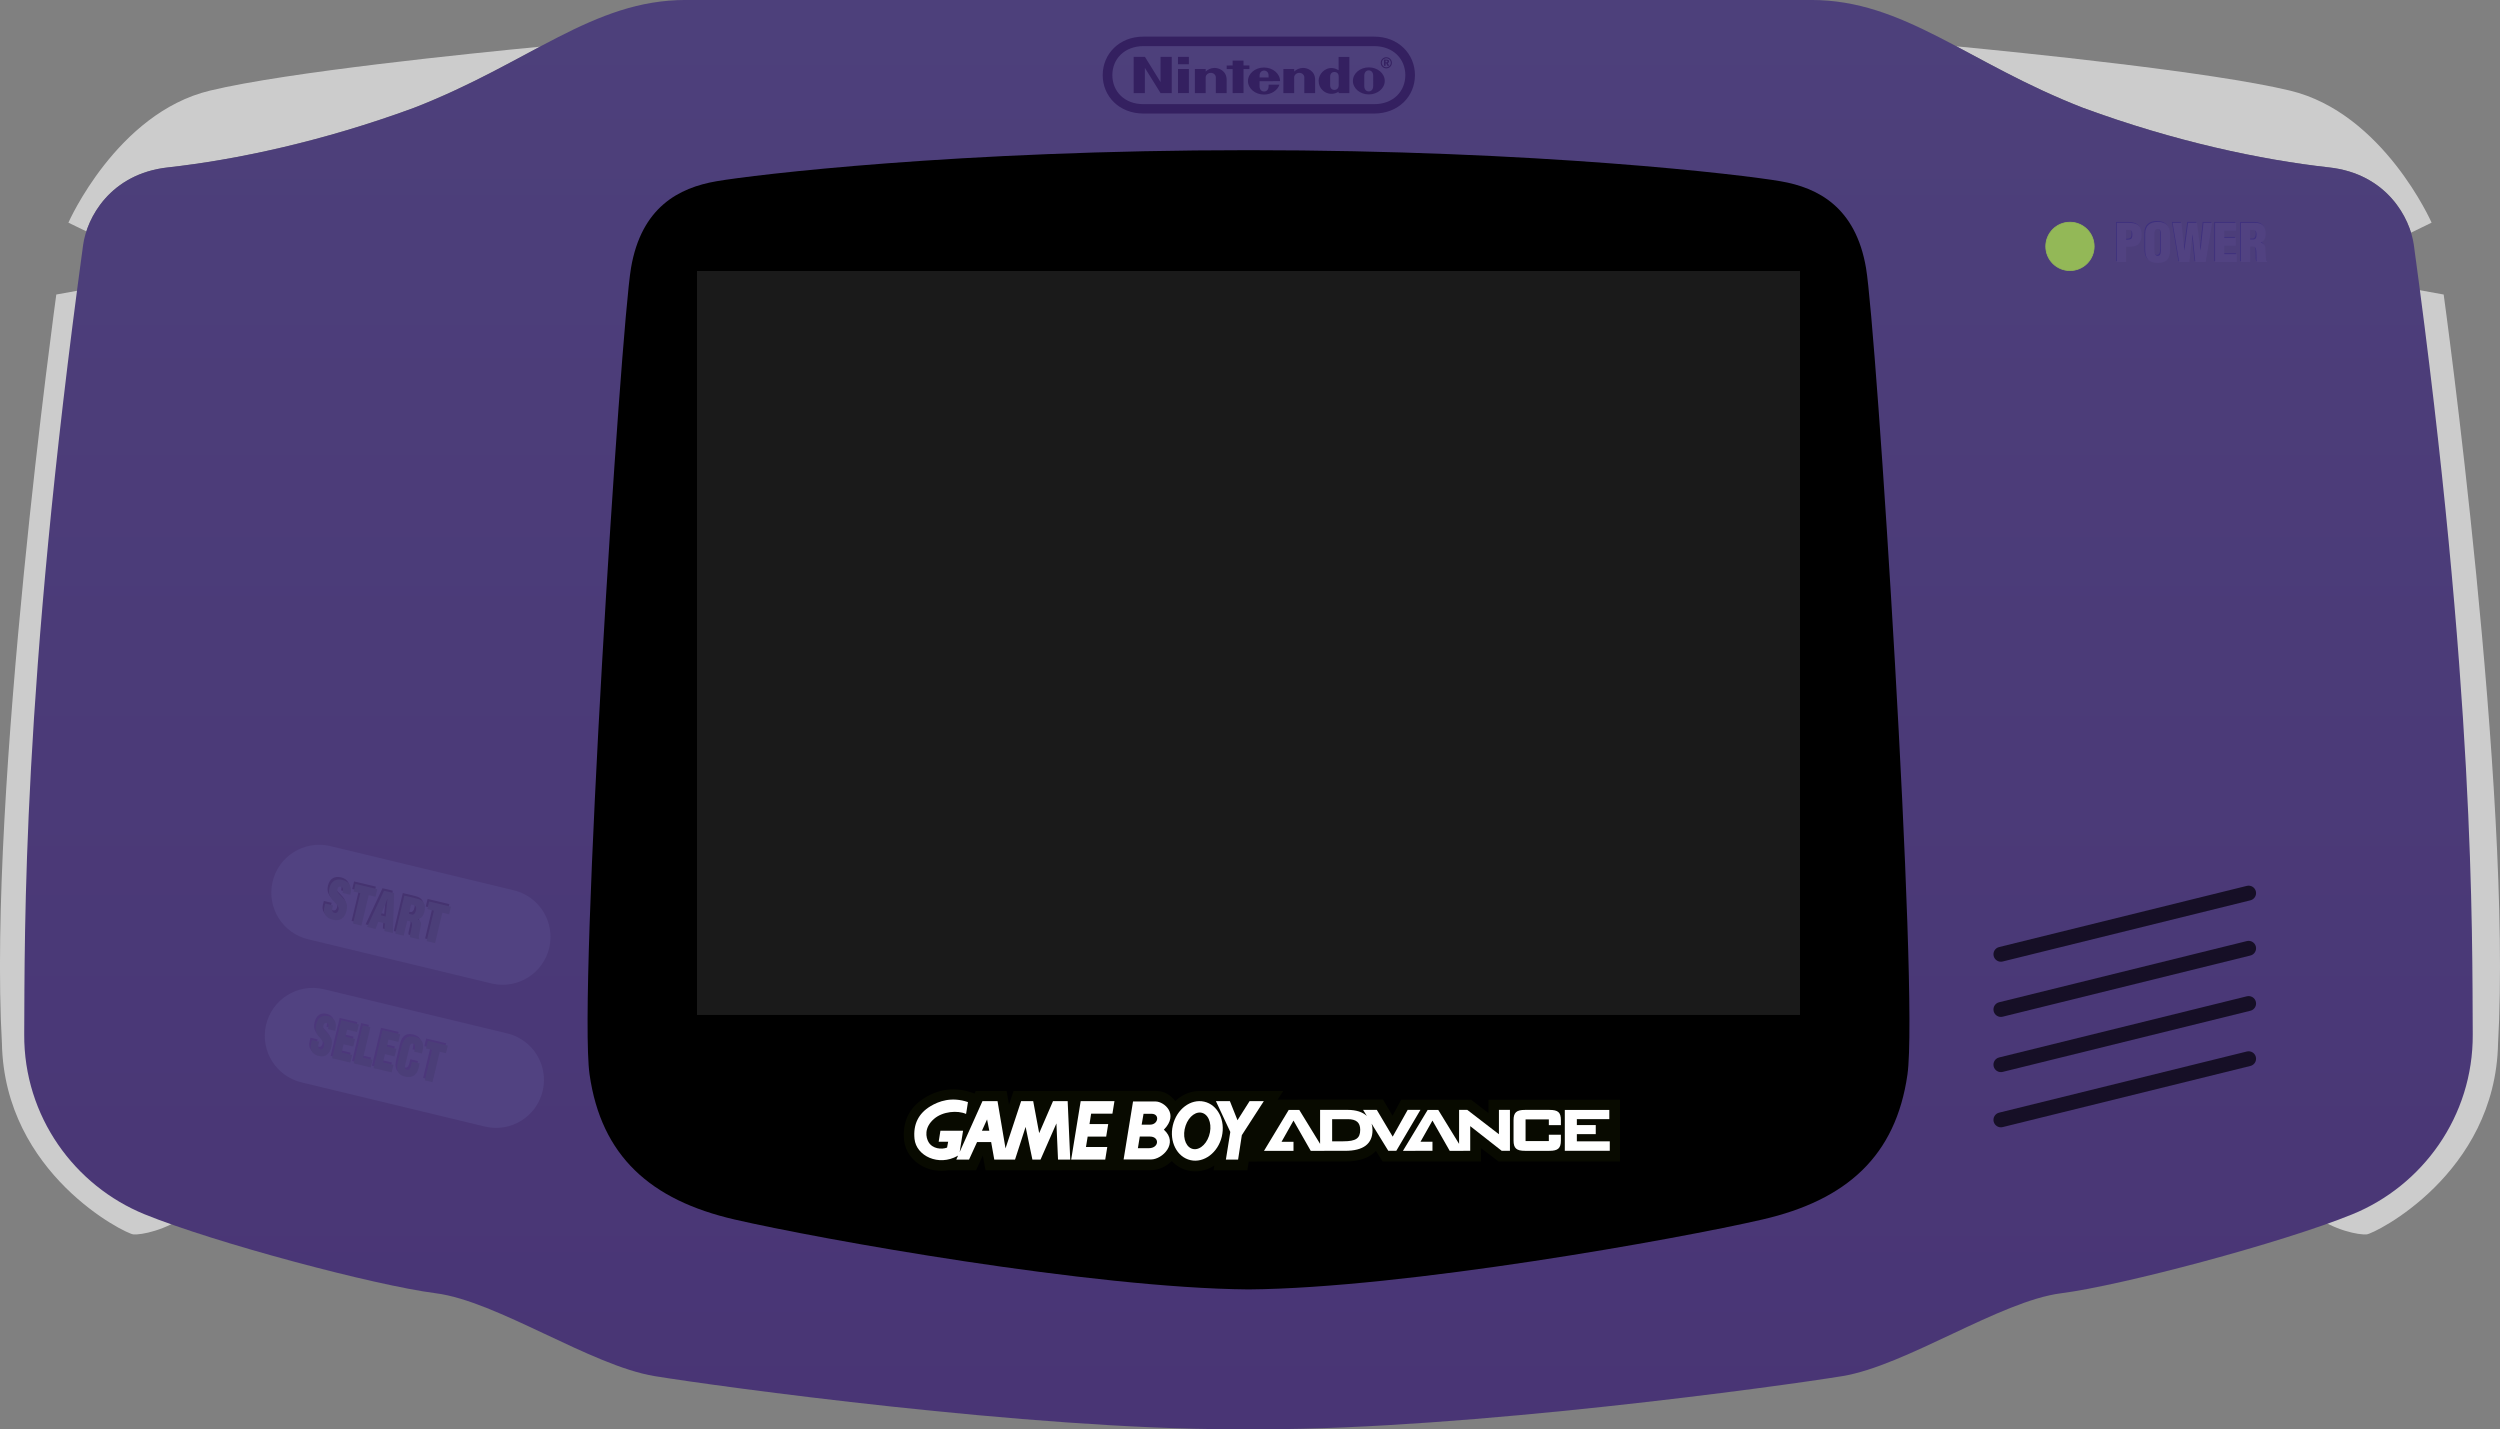 <?xml version="1.0" encoding="UTF-8" standalone="no"?>
<svg enable-background="new 0 0 570.791 192.118" viewBox="0 0 100 57.169" version="1.1" id="svg179" sodipodi:docname="base.svg" width="100" height="57.169" inkscape:version="1.1.2 (b8e25be833, 2022-02-05)" xmlns:inkscape="http://www.inkscape.org/namespaces/inkscape" xmlns:sodipodi="http://sodipodi.sourceforge.net/DTD/sodipodi-0.dtd" xmlns="http://www.w3.org/2000/svg" xmlns:svg="http://www.w3.org/2000/svg" xmlns:rdf="http://www.w3.org/1999/02/22-rdf-syntax-ns#" xmlns:cc="http://creativecommons.org/ns#" xmlns:dc="http://purl.org/dc/elements/1.1/">
  <rect x="0" y="0" width="100" height="57.169" fill="#808080" stroke="none"/>
  <defs id="defs183" />
  <sodipodi:namedview pagecolor="#ffffff" bordercolor="#666666" borderopacity="1" objecttolerance="10" gridtolerance="10" guidetolerance="10" inkscape:pageopacity="0" inkscape:pageshadow="2" inkscape:window-width="1654" inkscape:window-height="1001" id="namedview181" showgrid="false" fit-margin-top="0" fit-margin-left="0" fit-margin-right="0" fit-margin-bottom="0" inkscape:zoom="9.0089622" inkscape:cx="45.343736" inkscape:cy="27.750144" inkscape:window-x="2075" inkscape:window-y="11" inkscape:window-maximized="0" inkscape:current-layer="svg179" inkscape:pagecheckerboard="0" />
  <linearGradient id="a" gradientUnits="userSpaceOnUse" x1="167.823" x2="167.823" y1="192.118" y2="0" gradientTransform="matrix(0.298,0,0,0.298,1.2821567e-4,0)">
    <stop offset="0" stop-color="#493575" id="stop2" />
    <stop offset="1" stop-color="#4d407b" id="stop4" />
  </linearGradient>
  <path d="m 3.832,11.496 -1.58,0.285 c 0,0 -2.745,19.859 -2.175,29.957 0.104,5.23 4.945,7.612 5.256,7.638 0.31,0.026 1.294,-0.155 2.175,-0.803 -0.388,-0.363 -3.677,-37.077 -3.677,-37.077 z" id="path9" inkscape:connector-curvature="0" style="fill:#cccccc;stroke-width:0.298" />
  <path id="path7" style="fill:#cccccc;fill-opacity:1;stroke-width:0.298" d="M 21.604 1.867 C 18.901 2.131 11.52 2.873 8.396 3.625 C 4.667 4.522 2.736 8.906 2.736 8.906 L 3.455 9.256 C 3.797 8.208 4.761 6.915 6.717 6.697 C 9.435 6.396 12.897 5.661 16.557 4.314 C 18.542 3.544 20.132 2.648 21.604 1.867 z " />
  <path id="path11" style="fill:#cccccc;fill-opacity:1;stroke-width:0.298" d="M 78.248 1.852 C 79.728 2.636 81.325 3.539 83.324 4.314 C 86.983 5.661 90.445 6.395 93.164 6.697 C 95.151 6.918 96.115 8.251 96.441 9.307 L 97.264 8.906 C 97.264 8.906 95.333 4.522 91.604 3.625 C 88.435 2.863 80.817 2.101 78.248 1.852 z " />
  <path d="m 96.168,11.496 1.579,0.285 c 0,0 2.745,19.859 2.175,29.957 -0.104,5.23 -4.945,7.612 -5.256,7.638 -0.311,0.026 -1.295,-0.155 -2.175,-0.803 0.388,-0.363 3.677,-37.077 3.677,-37.077 z" id="path13" inkscape:connector-curvature="0" style="fill:#cccccc;stroke-width:0.298" />
  <path d="m 50.545,57.169 c 8.13,0 20.61,-1.709 23.147,-2.124 2.537,-0.414 6.318,-3.004 8.751,-3.314 2.434,-0.311 8.855,-2.02 11.651,-3.159 2.796,-1.139 4.835,-3.91 4.816,-7.198 -0.024,-4.143 0.084,-13.735 -2.356,-31.575 -0.148,-1.08 -1.078,-2.845 -3.391,-3.103 -2.719,-0.302 -6.179,-1.035 -9.839,-2.382 -4.626,-1.795 -7.147,-4.315 -10.875,-4.315 h -45.019 c -3.728,0 -6.248,2.52 -10.874,4.315 -3.659,1.347 -7.12,2.08 -9.839,2.382 -2.314,0.257 -3.244,2.023 -3.392,3.103 -2.44,17.839 -2.332,27.432 -2.356,31.575 -0.019,3.288 2.02,6.059 4.816,7.198 2.796,1.139 9.217,2.848 11.651,3.159 2.434,0.31 6.214,2.9 8.751,3.314 2.537,0.415 15.017,2.124 23.147,2.124 h 1.21 z" id="path15" inkscape:connector-curvature="0" style="fill:url(#a);stroke-width:0.298" />
  <path d="m 49.94,6.007 c 11.635,0 19.782,0.984 21.283,1.243 1.502,0.259 3.003,1.036 3.418,3.47 0.414,2.434 2.123,28.998 1.657,32.261 -0.466,3.262 -2.434,5.023 -5.799,5.799 -3.366,0.777 -14.292,2.745 -20.558,2.797 -6.266,-0.052 -17.192,-2.02 -20.558,-2.797 -3.366,-0.776 -5.333,-2.537 -5.8,-5.799 -0.466,-3.262 1.243,-29.827 1.657,-32.261 0.414,-2.434 1.916,-3.211 3.418,-3.47 1.502,-0.259 9.648,-1.243 21.283,-1.243 z" id="path17" inkscape:connector-curvature="0" style="fill:#000000;stroke-width:0.298" />
  <path d="m 21.32,35.994 c 0.541,0.445 0.816,1.171 0.653,1.901 -0.232,1.033 -1.258,1.681 -2.29,1.449 l -7.333,-1.767 c -1.033,-0.232 -1.682,-1.258 -1.451,-2.29 0.232,-1.033 1.258,-1.682 2.29,-1.449 l 7.333,1.767 c 0.303,0.068 0.573,0.204 0.797,0.389 z" id="path21" inkscape:connector-curvature="0" style="fill:#514281;stroke-width:0.298" />
  <path d="m 21.059,41.718 c 0.54,0.445 0.816,1.172 0.652,1.901 -0.232,1.033 -1.258,1.682 -2.29,1.45 l -7.333,-1.767 c -1.033,-0.233 -1.682,-1.258 -1.45,-2.29 0.232,-1.032 1.258,-1.682 2.29,-1.449 l 7.333,1.767 c 0.302,0.068 0.573,0.205 0.797,0.39 z" id="path23" inkscape:connector-curvature="0" style="fill:#514281;stroke-width:0.298" />
  <path d="m 83.766,9.856 c 0,0.534 -0.433,0.967 -0.968,0.967 -0.534,0 -0.967,-0.433 -0.967,-0.967 0,-0.534 0.433,-0.967 0.967,-0.967 0.534,0 0.968,0.433 0.968,0.967 z" stroke-miterlimit="10" id="path33" inkscape:connector-curvature="0" style="fill:#93b857;stroke:#93b857;stroke-width:0.031;stroke-miterlimit:10" />
  <path d="m 79.747,38.242 c -0.039,-0.16 0.058,-0.321 0.218,-0.36 l 9.909,-2.447 c 0.16,-0.039 0.321,0.058 0.36,0.218 0.039,0.16 -0.058,0.321 -0.218,0.36 l -9.909,2.447 c -0.159,0.04 -0.32,-0.058 -0.36,-0.218 z" id="path35" inkscape:connector-curvature="0" style="fill:#160f26;stroke-width:0.298" />
  <path d="m 79.747,40.45 c -0.039,-0.16 0.058,-0.321 0.218,-0.36 l 9.909,-2.447 c 0.16,-0.039 0.321,0.058 0.36,0.218 0.039,0.16 -0.058,0.321 -0.218,0.36 l -9.909,2.447 c -0.159,0.04 -0.32,-0.058 -0.36,-0.218 z" id="path37" inkscape:connector-curvature="0" style="fill:#160f26;stroke-width:0.298" />
  <path d="m 79.747,42.658 c -0.039,-0.16 0.058,-0.321 0.218,-0.36 l 9.909,-2.446 c 0.16,-0.039 0.321,0.058 0.36,0.218 0.039,0.16 -0.058,0.321 -0.218,0.36 l -9.909,2.446 c -0.159,0.04 -0.32,-0.058 -0.36,-0.218 z" id="path39" inkscape:connector-curvature="0" style="fill:#160f26;stroke-width:0.298" />
  <path d="m 79.747,44.866 c -0.039,-0.16 0.058,-0.321 0.218,-0.36 l 9.909,-2.446 c 0.16,-0.039 0.321,0.058 0.36,0.218 0.039,0.16 -0.058,0.321 -0.218,0.36 l -9.909,2.446 c -0.159,0.04 -0.32,-0.058 -0.36,-0.218 z" id="path41" inkscape:connector-curvature="0" style="fill:#160f26;stroke-width:0.298" />
  <g id="g908" transform="matrix(0.298,0,0,0.298,-2.976,-2.976)">
    <path style="fill:#080a00" inkscape:connector-curvature="0" id="path51" d="m 165.08,156.415 c 1.211,0 1.959,0.521 2.67,1.354 0.26,-0.242 0.539,-0.459 0.838,-0.643 0.751,-0.461 1.582,-0.696 2.41,-0.699 l 11.238,-0.001 -0.748,1.155 14.133,-0.011 1.286,2.182 1.163,-2.159 9.38,0.006 2.329,1.795 v -1.795 h 17.658 v 8.296 h -16.295 l -2.369,-1.81 v 1.811 l -13.2,-10e-4 v 0.005 l -0.898,-1.432 c -0.724,0.802 -2.02,1.428 -4.145,1.428 l -12.929,0.006 -0.185,1.168 h -4.531 l 0.104,-0.643 c -0.045,0.027 -0.089,0.06 -0.135,0.086 -1.044,0.643 -2.243,0.854 -3.374,0.598 -0.867,-0.197 -1.618,-0.651 -2.204,-1.279 -0.761,0.738 -1.786,1.223 -2.763,1.223 l -22.245,0.016 -0.356,-1.996 -0.914,1.996 h -3.709 c -1.169,0.195 -2.345,0.024 -3.391,-0.502 -1.451,-0.728 -2.406,-2.051 -2.557,-3.534 -0.252,-2.47 0.71,-4.439 2.78,-5.698 1.988,-1.213 4.1,-1.449 6.278,-0.707 l 0.4,0.139 0.153,-0.341 h 4.156 l 0.314,1.854 0.614,-1.854 z" />
    <path style="fill:#ffffff" inkscape:connector-curvature="0" id="path53" d="m 200.65,158.964 h -1.714 l -0.047,0.083 -1.964,3.509 -2.083,-3.512 -0.047,-0.08 h -1.842 l 0.15,0.244 0.355,0.574 c -0.568,-0.53 -1.439,-0.818 -2.572,-0.818 h -3.706 v 4.561 l -2.746,-4.479 -0.046,-0.077 h -1.42 l -0.046,0.078 -3.125,5.176 -0.146,0.242 h 1.229 v 0.002 h 2.73 v -1.216 h -1.607 l 1.607,-2.851 2.27,3.982 0.046,0.082 h 1.83 l -0.002,-0.006 h 2.808 c 2.422,0 3.654,-0.932 3.654,-2.766 0,-0.318 -0.044,-0.613 -0.124,-0.881 l 2.197,3.57 0.048,0.076 h 1.071 l 0.048,-0.08 3.051,-5.174 z m -10.361,4.217 h -1.492 v -2.971 h 2.102 c 1.136,0 1.666,0.453 1.666,1.423 0,1.154 -0.575,1.548 -2.276,1.548 z" />
    <path style="fill:#ffffff" inkscape:connector-curvature="0" id="path55" d="m 211.349,158.964 h -0.164 v 3.269 l -4.203,-3.236 -0.044,-0.033 h -1.101 v 4.564 l -2.751,-4.484 -0.048,-0.077 h -1.417 l -0.048,0.079 -3.124,5.175 -0.145,0.243 h 1.664 l 0.004,-0.006 h 2.293 v -1.216 h -1.607 l 1.605,-2.843 2.27,3.983 0.046,0.082 h 1.83 l -0.002,-0.004 h 0.926 v -3.315 l 4.186,3.282 0.044,0.033 h 1.1 v -5.496 z" />
    <path style="fill:#ffffff" inkscape:connector-curvature="0" id="path57" d="m 217.961,158.966 h -3.275 c -1.151,0 -1.539,0.349 -1.539,1.387 v 2.724 c 0,1.032 0.387,1.384 1.539,1.384 h 3.275 c 1.152,0 1.541,-0.352 1.541,-1.384 v -0.773 h -0.164 l -1.289,-0.004 h -0.165 v 0.846 h -3.123 v -2.901 h 3.123 v 0.763 h 0.165 l 1.289,0.008 h 0.165 v -0.662 c -0.001,-1.052 -0.375,-1.388 -1.542,-1.388" />
    <path style="fill:#ffffff" inkscape:connector-curvature="0" id="path59" d="m 225.898,163.181 h -4.254 v -0.965 h 2.538 v -1.213 h -2.538 v -0.794 h 4.357 v -1.243 h -5.974 v 5.494 h 6.037 v -1.279 z" />
    <path style="fill:#ffffff" inkscape:connector-curvature="0" id="path61" d="m 151.329,157.792 -1.856,4.297 -0.802,-4.297 h -1.621 l -2.094,6.34 -1.073,-6.34 h -2.023 l -3.06,6.83 0.457,-2.855 h -3.041 l -0.232,1.471 h 1.271 l -0.145,0.787 c -0.729,0.283 -1.968,0.178 -2.495,-0.752 -0.335,-0.592 -0.646,-1.909 0.764,-3.117 1.147,-0.986 3.132,-1.163 4.279,-0.645 0,0 0.146,-0.824 0.255,-1.593 -2.203,-0.754 -3.915,-0.126 -5.061,0.572 -1.562,0.95 -2.313,2.399 -2.113,4.368 0.232,2.285 3.242,3.726 5.79,2.275 0.023,-0.014 0.042,-0.023 0.059,-0.034 l -0.24,0.536 h 1.711 l 1.075,-2.348 h 1.893 l 0.419,2.348 h 2.787 l 1.42,-4.389 0.91,4.389 h 1.093 l 2.131,-4.855 0.216,4.855 h 1.64 l -0.346,-7.844 h -1.968 m -9.542,3.976 0.692,-1.523 0.301,1.523 z" />
    <path style="fill:#ffffff" inkscape:connector-curvature="0" id="path63" d="m 153.769,165.636 h 4.571 l 0.273,-1.686 h -2.86 l 0.228,-1.396 h 2.486 l 0.273,-1.682 h -2.512 l 0.218,-1.396 h 2.858 l 0.273,-1.684 h -4.533 z" />
    <path style="fill:#ffffff" inkscape:connector-curvature="0" id="path65" d="m 176.093,160.352 -1.02,-2.56 h -1.877 l 1.931,4.135 -0.593,3.709 h 1.639 l 0.502,-3.278 2.95,-4.566 h -1.912 z" />
    <path style="fill:#ffffff" inkscape:connector-curvature="0" id="path67" d="m 171.625,157.86 c -1.816,-0.412 -3.702,1.01 -4.21,3.178 -0.509,2.168 0.55,4.26 2.367,4.673 1.815,0.413 3.7,-1.01 4.209,-3.179 0.509,-2.168 -0.552,-4.26 -2.366,-4.672 m 0.641,4.608 c -0.444,1.307 -1.505,2.055 -2.373,1.673 -0.865,-0.38 -1.21,-1.747 -0.767,-3.052 0.441,-1.305 1.503,-2.053 2.37,-1.671 0.868,0.38 1.212,1.747 0.77,3.05 z" />
    <path style="fill:#ffffff" inkscape:connector-curvature="0" id="path69" d="m 165.125,157.837 c -0.885,-0.015 -3.072,0 -3.072,0 h 0.018 l -1.264,7.781 h 3.686 c 1.518,0 3.738,-2.2 1.717,-3.996 2.077,-2.115 0.019,-3.768 -1.085,-3.785 m -0.957,6.271 c -0.904,0 -1.445,0 -1.445,0 l 0.254,-1.563 h 1.373 c 1.3,0 1.264,1.563 -0.182,1.563 z m 0.199,-3.162 c -0.904,0 -1.138,0 -1.138,0 l 0.252,-1.457 h 1.065 c 1.157,0 0.923,1.457 -0.179,1.457 z" />
  </g>
  <path d="m 27.88,10.84 h 44.12 v 29.758 h -44.12 z" id="path71" inkscape:connector-curvature="0" style="fill:#1a1a1a;stroke-width:0.298" />
  <path d="m 45.742,4.542 c -0.979,-2.97e-4 -1.634,-0.694 -1.634,-1.536 0,-0.842 0.656,-1.544 1.632,-1.541 h 9.226 c 0.976,-0.002 1.632,0.7 1.632,1.541 0,0.842 -0.654,1.535 -1.634,1.536 z m 0.003,-2.698 c -0.775,0.002 -1.251,0.52 -1.251,1.161 0,0.641 0.473,1.164 1.251,1.161 h 9.217 c 0.778,0.003 1.251,-0.52 1.251,-1.161 0,-0.641 -0.476,-1.159 -1.251,-1.161 z m 9.713,0.541 c 0.07,0 0.106,0.024 0.106,0.071 0,0.032 -0.02,0.057 -0.054,0.065 l 0.055,0.11 h -0.067 l -0.047,-0.101 h -0.029 v 0.101 h -0.06 v -0.247 z m -0.006,-0.096 c -0.123,0 -0.223,0.1 -0.223,0.223 0,0.123 0.1,0.223 0.223,0.223 0.123,0 0.223,-0.1 0.223,-0.223 0,-0.123 -0.1,-0.223 -0.223,-0.223 z m 0.18,0.223 c 0,0.099 -0.081,0.18 -0.18,0.18 -0.1,0 -0.18,-0.081 -0.18,-0.18 0,-0.099 0.081,-0.18 0.18,-0.18 0.1,0 0.18,0.081 0.18,0.18 z m -0.212,-0.017 h 0.029 c 0.034,0 0.051,-0.01 0.051,-0.035 0,-0.026 -0.018,-0.037 -0.054,-0.037 h -0.026 z m -5.038,0.603 c -5.9e-4,-0.085 10e-4,-0.141 0.029,-0.189 0.034,-0.06 0.096,-0.087 0.153,-0.088 h -3e-4 c 0.057,2.97e-4 0.119,0.029 0.153,0.088 0.028,0.048 0.029,0.105 0.028,0.189 z m 0.362,0.29 c 0,0 2.9e-4,0.004 2.9e-4,0.058 0,0.176 -0.116,0.215 -0.18,0.215 -0.064,0 -0.182,-0.039 -0.182,-0.215 0,-0.053 3e-4,-0.199 3e-4,-0.199 0,0 0.82,2.98e-4 0.82,-2.98e-4 0,-0.299 -0.288,-0.546 -0.643,-0.546 -0.354,0 -0.641,0.242 -0.641,0.541 0,0.299 0.287,0.541 0.641,0.541 0.294,0 0.542,-0.168 0.618,-0.395 z m 1.371,-0.671 c 0.163,-0.005 0.493,0.102 0.491,0.483 -2.9e-4,0.068 -2.9e-4,0.524 -2.9e-4,0.524 h -0.433 c 0,0 0,-0.573 0,-0.633 0,-0.084 -0.08,-0.177 -0.199,-0.177 -0.119,0 -0.207,0.093 -0.207,0.177 0,0.041 5.9e-4,0.633 5.9e-4,0.633 h -0.432 l 3e-4,-0.963 0.432,-2.98e-4 c 0,0 -5.9e-4,0.077 0,0.101 0.083,-0.079 0.203,-0.141 0.347,-0.145 z m -3.54,0 c 0.163,-0.005 0.493,0.102 0.491,0.483 -2.9e-4,0.068 -2.9e-4,0.524 -2.9e-4,0.524 h -0.433 c 0,0 0,-0.573 0,-0.633 0,-0.084 -0.08,-0.177 -0.199,-0.177 -0.119,0 -0.207,0.093 -0.207,0.177 0,0.041 6e-4,0.633 6e-4,0.633 h -0.432 l -3e-4,-0.963 0.433,-2.98e-4 c 0,0 -6e-4,0.077 0,0.101 0.083,-0.079 0.203,-0.141 0.347,-0.145 z m 4.97,-0.441 h 0.43 v 1.449 h -0.431 c 0,0 -3e-4,-0.047 -3e-4,-0.056 -0.167,0.105 -0.355,0.104 -0.501,0.036 -0.039,-0.018 -0.298,-0.142 -0.298,-0.478 0,-0.254 0.24,-0.532 0.554,-0.504 0.103,0.009 0.177,0.047 0.246,0.086 -3e-4,-0.223 -3e-4,-0.533 -3e-4,-0.533 z m 0.003,0.962 c 0,0 0,-0.121 0,-0.172 0,-0.149 -0.103,-0.187 -0.171,-0.187 -0.069,0 -0.171,0.038 -0.171,0.187 0,0.049 3e-4,0.172 3e-4,0.172 0,0 -3e-4,0.12 -3e-4,0.171 0,0.149 0.101,0.188 0.171,0.188 0.068,0 0.171,-0.039 0.171,-0.188 0,-0.062 -2.9e-4,-0.171 -2.9e-4,-0.171 z m 1.38,-0.003 c 0,0 -3e-4,0.146 -3e-4,0.204 0,0.154 -0.091,0.217 -0.178,0.217 -0.087,0 -0.179,-0.063 -0.179,-0.217 0,-0.058 2.9e-4,-0.208 2.9e-4,-0.208 0,0 3e-4,-0.143 3e-4,-0.201 0,-0.153 0.091,-0.216 0.178,-0.216 0.087,0 0.178,0.063 0.178,0.216 0,0.058 -3e-4,0.166 3e-4,0.205 z m -0.175,-0.54 c -0.352,0 -0.637,0.242 -0.637,0.541 0,0.299 0.285,0.541 0.637,0.541 0.352,0 0.637,-0.242 0.637,-0.541 2.9e-4,-0.299 -0.285,-0.541 -0.637,-0.541 z m -7.634,-0.124 v -0.296 h 0.437 v 0.296 z m 8.9e-4,1.153 v -0.964 l 0.436,2.98e-4 v 0.963 z m 2.185,0 2.9e-4,-0.961 h -0.237 v -0.143 l 0.237,-2.98e-4 -3e-4,-0.195 h 0.436 v 0.195 h 0.236 v 0.143 h -0.236 l 3e-4,0.961 z m -3.958,0 2.9e-4,-1.449 h 0.451 l 0.624,1.01 -3e-4,-1.01 h 0.448 v 1.449 h -0.447 l -0.628,-1.01 v 1.01 z" id="path73" inkscape:connector-curvature="0" style="fill:#342060;stroke-width:0.298" />
  <g id="g896" transform="matrix(0.298,0,0,0.298,-2.976,-2.976)">
    <path style="fill:#3d2f7d" inkscape:connector-curvature="0" id="path75" d="m 294.026,45.025 v -5.253 h 1.464 c 0.477,0 1.163,0.042 1.506,0.435 0.287,0.322 0.343,0.714 0.343,1.142 0,0.567 -0.133,1.205 -0.693,1.463 -0.427,0.21 -0.924,0.147 -1.387,0.168 v 2.045 z m 1.232,-2.991 c 0.231,-0.007 0.498,0.021 0.693,-0.133 0.126,-0.14 0.154,-0.35 0.154,-0.532 0,-0.203 -0.021,-0.512 -0.231,-0.609 -0.118,-0.042 -0.287,-0.042 -0.482,-0.042 h -0.134 z" />
    <path style="fill:#3d2f7d" inkscape:connector-curvature="0" id="path77" d="m 301.167,43.351 c 0,1.184 -0.413,1.8 -1.66,1.8 -1.246,0 -1.681,-0.616 -1.681,-1.8 v -2.136 c 0,-1.008 0.603,-1.569 1.681,-1.569 1.079,0 1.66,0.561 1.66,1.569 z m -1.232,-2.052 c 0,-0.322 -0.028,-0.708 -0.435,-0.708 -0.393,0 -0.441,0.385 -0.441,0.708 v 2.157 c 0,0.301 0.049,0.75 0.448,0.75 0.399,0 0.428,-0.448 0.428,-0.75 z" />
    <path style="fill:#3d2f7d" inkscape:connector-curvature="0" id="path79" d="m 305.248,43.456 h 0.015 l 0.385,-3.684 h 1.17 l -0.875,5.253 h -1.388 l -0.378,-3.698 h -0.014 l -0.406,3.698 h -1.366 l -0.882,-5.253 h 1.19 l 0.371,3.691 0.014,-0.014 0.498,-3.677 h 1.19 z" />
    <path style="fill:#3d2f7d" inkscape:connector-curvature="0" id="path81" d="m 307.207,45.025 v -5.253 h 2.822 v 1.051 h -1.59 v 0.966 h 1.541 v 1.051 h -1.541 v 1.134 h 1.674 v 1.051 z" />
    <path style="fill:#3d2f7d" inkscape:connector-curvature="0" id="path83" d="m 311.912,45.025 h -1.232 v -5.253 h 1.8 c 1.009,0 1.514,0.406 1.514,1.45 0,0.561 -0.134,0.959 -0.651,1.198 v 0.014 c 0.343,0.077 0.588,0.315 0.608,0.679 0.035,0.42 0.043,1.324 0.112,1.66 0.028,0.07 0.063,0.133 0.119,0.182 v 0.07 h -1.345 c -0.035,-0.098 -0.063,-0.196 -0.07,-0.301 -0.021,-0.462 0.008,-0.896 -0.027,-1.219 -0.035,-0.322 -0.134,-0.532 -0.421,-0.553 h -0.406 v 2.073 z m 0,-3.019 h 0.421 c 0.357,0 0.441,-0.329 0.441,-0.651 0,-0.624 -0.26,-0.651 -0.862,-0.637 z" />
    <path style="fill:#514281" inkscape:connector-curvature="0" id="path85" d="m 294.132,45.151 v -5.253 h 1.464 c 0.477,0 1.163,0.042 1.506,0.435 0.287,0.322 0.343,0.714 0.343,1.142 0,0.567 -0.133,1.205 -0.693,1.463 -0.427,0.21 -0.924,0.147 -1.387,0.168 v 2.045 z m 1.233,-2.991 c 0.231,-0.007 0.498,0.021 0.693,-0.133 0.126,-0.14 0.154,-0.35 0.154,-0.532 0,-0.203 -0.021,-0.512 -0.231,-0.609 -0.118,-0.042 -0.287,-0.042 -0.482,-0.042 h -0.134 z" />
    <path style="fill:#514281" inkscape:connector-curvature="0" id="path87" d="m 301.274,43.477 c 0,1.184 -0.413,1.8 -1.66,1.8 -1.246,0 -1.681,-0.616 -1.681,-1.8 v -2.136 c 0,-1.008 0.603,-1.569 1.681,-1.569 1.079,0 1.66,0.561 1.66,1.569 z m -1.233,-2.052 c 0,-0.322 -0.028,-0.708 -0.435,-0.708 -0.393,0 -0.441,0.385 -0.441,0.708 v 2.157 c 0,0.301 0.049,0.75 0.448,0.75 0.399,0 0.428,-0.448 0.428,-0.75 z" />
    <path style="fill:#514281" inkscape:connector-curvature="0" id="path89" d="m 305.355,43.582 h 0.015 l 0.385,-3.684 h 1.17 l -0.875,5.253 h -1.388 l -0.378,-3.698 h -0.014 l -0.406,3.698 h -1.366 l -0.882,-5.253 h 1.19 l 0.371,3.691 0.014,-0.014 0.498,-3.677 h 1.19 z" />
    <path style="fill:#514281" inkscape:connector-curvature="0" id="path91" d="m 307.314,45.151 v -5.253 h 2.822 v 1.051 h -1.59 v 0.966 h 1.541 v 1.051 h -1.541 v 1.134 h 1.674 v 1.051 z" />
    <path style="fill:#514281" inkscape:connector-curvature="0" id="path93" d="m 312.018,45.151 h -1.232 v -5.253 h 1.8 c 1.009,0 1.514,0.406 1.514,1.45 0,0.561 -0.134,0.959 -0.651,1.198 v 0.014 c 0.343,0.077 0.588,0.315 0.608,0.679 0.035,0.42 0.043,1.324 0.112,1.66 0.028,0.07 0.063,0.133 0.119,0.182 v 0.07 h -1.345 c -0.035,-0.098 -0.063,-0.196 -0.07,-0.301 -0.021,-0.462 0.008,-0.896 -0.027,-1.219 -0.035,-0.322 -0.134,-0.532 -0.421,-0.553 h -0.406 v 2.073 z m 0,-3.019 h 0.421 c 0.357,0 0.441,-0.329 0.441,-0.651 0,-0.624 -0.26,-0.651 -0.862,-0.637 z" />
  </g>
  <path d="m 13.265,36.112 -0.026,0.107 c -0.021,0.087 -0.013,0.171 0.095,0.196 0.078,0.019 0.131,-0.048 0.149,-0.125 0.031,-0.128 -0.057,-0.2 -0.132,-0.278 -0.088,-0.087 -0.162,-0.167 -0.207,-0.259 -0.043,-0.092 -0.057,-0.193 -0.025,-0.327 0.068,-0.286 0.265,-0.393 0.526,-0.331 0.293,0.07 0.393,0.312 0.309,0.594 l -0.31,-0.074 c 0.017,-0.09 0.05,-0.211 -0.059,-0.245 -0.068,-0.022 -0.117,0.009 -0.141,0.074 -0.031,0.089 0.001,0.146 0.057,0.21 0.106,0.115 0.202,0.194 0.262,0.29 0.06,0.096 0.082,0.208 0.038,0.392 -0.07,0.292 -0.261,0.417 -0.54,0.351 -0.308,-0.073 -0.395,-0.287 -0.347,-0.488 l 0.039,-0.162 z" id="path95" inkscape:connector-curvature="0" style="fill:#453370;stroke-width:0.298" />
  <path d="m 14.162,35.257 0.872,0.208 -0.072,0.304 -0.271,-0.065 -0.29,1.216 -0.337,-0.08 0.29,-1.216 -0.264,-0.063 z" id="path97" inkscape:connector-curvature="0" style="fill:#453370;stroke-width:0.298" />
  <path d="m 14.624,36.974 0.676,-1.446 0.406,0.097 -0.051,1.595 -0.341,-0.081 0.023,-0.307 -0.264,-0.063 -0.111,0.287 z m 0.813,-1.122 -0.004,-8.9e-4 -0.26,0.658 0.195,0.046 z" id="path99" inkscape:connector-curvature="0" style="fill:#453370;stroke-width:0.298" />
  <path d="m 16.087,37.323 -0.337,-0.08 0.362,-1.521 0.492,0.118 c 0.275,0.066 0.385,0.216 0.313,0.518 -0.039,0.162 -0.102,0.269 -0.26,0.304 l -9e-4,0.004 c 0.089,0.045 0.139,0.129 0.12,0.236 -0.019,0.124 -0.08,0.386 -0.084,0.488 0.003,0.022 0.008,0.043 0.02,0.06 l -0.005,0.02 -0.367,-0.087 c -0.003,-0.031 -0.004,-0.061 0.001,-0.092 0.026,-0.135 0.064,-0.259 0.077,-0.354 0.013,-0.095 5.9e-4,-0.163 -0.077,-0.187 l -0.111,-0.026 z m 0.208,-0.874 0.115,0.028 c 0.097,0.023 0.143,-0.067 0.165,-0.16 0.043,-0.18 -0.026,-0.205 -0.191,-0.241 z" id="path101" inkscape:connector-curvature="0" style="fill:#453370;stroke-width:0.298" />
  <path d="m 17.103,35.958 0.872,0.208 -0.072,0.304 -0.272,-0.065 -0.29,1.216 -0.337,-0.081 0.29,-1.216 -0.264,-0.063 z" id="path103" inkscape:connector-curvature="0" style="fill:#453370;stroke-width:0.298" />
  <path d="m 12.704,41.575 -0.026,0.107 c -0.021,0.087 -0.015,0.17 0.083,0.193 0.071,0.017 0.121,-0.051 0.139,-0.128 0.03,-0.128 -0.049,-0.198 -0.116,-0.274 -0.08,-0.085 -0.146,-0.163 -0.185,-0.254 -0.038,-0.09 -0.049,-0.192 -0.017,-0.326 0.068,-0.286 0.251,-0.396 0.489,-0.34 0.268,0.064 0.355,0.303 0.273,0.586 l -0.283,-0.068 c 0.018,-0.09 0.05,-0.211 -0.049,-0.243 -0.062,-0.021 -0.108,0.011 -0.131,0.076 -0.03,0.089 -10e-4,0.145 0.048,0.208 0.095,0.113 0.182,0.19 0.236,0.284 0.054,0.094 0.071,0.205 0.027,0.39 -0.07,0.292 -0.248,0.42 -0.503,0.36 -0.281,-0.067 -0.357,-0.278 -0.309,-0.478 l 0.039,-0.162 z" id="path105" inkscape:connector-curvature="0" style="fill:#4c377b;stroke-width:0.298" />
  <path d="m 13.225,42.237 0.362,-1.52 0.705,0.168 -0.073,0.304 -0.397,-0.095 -0.067,0.28 0.385,0.092 -0.073,0.304 -0.385,-0.092 -0.078,0.329 0.418,0.1 -0.073,0.304 z" id="path107" inkscape:connector-curvature="0" style="fill:#4c377b;stroke-width:0.298" />
  <path d="m 14.084,42.442 0.362,-1.52 0.308,0.073 -0.29,1.216 0.376,0.09 -0.073,0.304 z" id="path109" inkscape:connector-curvature="0" style="fill:#4c377b;stroke-width:0.298" />
  <path d="m 14.877,42.631 0.362,-1.52 0.705,0.168 -0.073,0.304 -0.397,-0.095 -0.067,0.279 0.385,0.092 -0.073,0.304 -0.385,-0.092 -0.078,0.329 0.417,0.1 -0.073,0.304 z" id="path111" inkscape:connector-curvature="0" style="fill:#4c377b;stroke-width:0.298" />
  <path d="m 16.501,41.973 0.023,-0.097 c 0.031,-0.13 0.007,-0.207 -0.051,-0.22 -0.096,-0.025 -0.133,0.03 -0.157,0.13 l -0.181,0.752 c -0.02,0.085 -0.003,0.143 0.078,0.162 0.105,0.025 0.143,-0.099 0.166,-0.192 l 0.033,-0.138 0.308,0.073 -0.044,0.187 c -0.062,0.262 -0.235,0.413 -0.55,0.338 -0.283,-0.068 -0.352,-0.268 -0.278,-0.578 l 0.149,-0.625 c 0.079,-0.33 0.247,-0.453 0.528,-0.386 0.262,0.062 0.389,0.23 0.315,0.54 l -0.03,0.128 z" id="path113" inkscape:connector-curvature="0" style="fill:#4c377b;stroke-width:0.298" />
  <path d="m 17.046,41.541 0.798,0.19 -0.073,0.304 -0.248,-0.059 -0.29,1.216 -0.308,-0.073 0.29,-1.216 -0.242,-0.057 z" id="path115" inkscape:connector-curvature="0" style="fill:#4c377b;stroke-width:0.298" />
  <g id="g139" style="fill:#4b3e78" transform="matrix(0.298,0,0,0.298,1.2821567e-4,0)">
    <path d="m 44.701,121.527 -0.086,0.361 c -0.07,0.293 -0.042,0.573 0.319,0.659 0.263,0.063 0.439,-0.162 0.5,-0.421 0.103,-0.43 -0.192,-0.673 -0.443,-0.934 -0.297,-0.294 -0.545,-0.562 -0.695,-0.872 -0.145,-0.308 -0.192,-0.65 -0.084,-1.1 0.229,-0.961 0.892,-1.321 1.766,-1.112 0.983,0.234 1.32,1.049 1.039,1.997 l -1.041,-0.248 c 0.058,-0.303 0.169,-0.709 -0.198,-0.825 -0.227,-0.075 -0.394,0.029 -0.473,0.248 -0.105,0.298 0.005,0.49 0.19,0.707 0.356,0.388 0.679,0.652 0.882,0.975 0.201,0.321 0.275,0.698 0.127,1.318 -0.234,0.981 -0.878,1.403 -1.816,1.18 -1.036,-0.247 -1.327,-0.964 -1.166,-1.639 l 0.13,-0.545 z" id="path117" inkscape:connector-curvature="0" />
    <path d="m 47.715,118.652 2.93,0.699 -0.243,1.022 -0.912,-0.218 -0.975,4.087 -1.131,-0.27 0.975,-4.087 -0.887,-0.212 z" id="path119" inkscape:connector-curvature="0" />
    <path d="m 49.27,124.424 2.271,-4.858 1.363,0.325 -0.17,5.359 -1.146,-0.273 0.077,-1.032 -0.888,-0.212 -0.372,0.963 z m 2.733,-3.77 -0.013,-0.003 -0.874,2.211 0.655,0.156 z" id="path121" inkscape:connector-curvature="0" />
    <path d="m 54.185,125.596 -1.132,-0.27 1.218,-5.11 1.652,0.395 c 0.925,0.22 1.294,0.726 1.052,1.74 -0.13,0.546 -0.344,0.905 -0.875,1.023 l -0.003,0.014 c 0.298,0.15 0.467,0.435 0.402,0.794 -0.065,0.417 -0.269,1.297 -0.283,1.64 0.01,0.073 0.028,0.143 0.067,0.203 l -0.016,0.067 -1.233,-0.294 c -0.011,-0.104 -0.013,-0.205 0.004,-0.309 0.089,-0.453 0.215,-0.87 0.258,-1.191 0.042,-0.32 0.002,-0.547 -0.258,-0.63 l -0.372,-0.089 z m 0.7,-2.937 0.386,0.093 c 0.327,0.078 0.481,-0.225 0.555,-0.538 0.145,-0.606 -0.086,-0.69 -0.642,-0.809 z" id="path123" inkscape:connector-curvature="0" />
    <path d="m 57.598,121.009 2.931,0.699 -0.243,1.022 -0.913,-0.218 -0.975,4.088 -1.132,-0.271 0.975,-4.087 -0.886,-0.212 z" id="path125" inkscape:connector-curvature="0" />
    <path d="m 42.831,139.826 -0.086,0.361 c -0.07,0.293 -0.05,0.571 0.28,0.649 0.24,0.058 0.406,-0.17 0.468,-0.429 0.102,-0.429 -0.165,-0.665 -0.389,-0.921 -0.268,-0.286 -0.491,-0.548 -0.623,-0.854 -0.127,-0.304 -0.163,-0.644 -0.056,-1.094 0.229,-0.96 0.845,-1.331 1.644,-1.141 0.899,0.214 1.193,1.019 0.917,1.968 l -0.952,-0.227 c 0.059,-0.304 0.169,-0.709 -0.165,-0.818 -0.207,-0.07 -0.363,0.036 -0.44,0.256 -0.102,0.3 -0.004,0.488 0.162,0.7 0.32,0.38 0.612,0.637 0.792,0.953 0.18,0.316 0.239,0.69 0.091,1.311 -0.234,0.981 -0.834,1.413 -1.691,1.209 -0.946,-0.226 -1.2,-0.935 -1.04,-1.608 l 0.13,-0.545 z" id="path127" inkscape:connector-curvature="0" />
    <path d="m 44.583,142.051 1.218,-5.109 2.368,0.564 -0.244,1.022 -1.334,-0.318 -0.224,0.94 1.293,0.308 -0.244,1.022 -1.293,-0.309 -0.263,1.104 1.404,0.335 -0.244,1.021 z" id="path129" inkscape:connector-curvature="0" />
    <path d="m 47.471,142.739 1.218,-5.109 1.034,0.247 -0.975,4.087 1.264,0.302 -0.244,1.021 z" id="path131" inkscape:connector-curvature="0" />
    <path d="m 50.136,143.375 1.218,-5.109 2.368,0.564 -0.244,1.022 -1.333,-0.318 -0.224,0.939 1.293,0.309 -0.244,1.022 -1.293,-0.309 -0.263,1.104 1.403,0.335 -0.244,1.021 z" id="path133" inkscape:connector-curvature="0" />
    <path d="m 55.593,141.162 0.078,-0.326 c 0.104,-0.437 0.022,-0.694 -0.171,-0.74 -0.322,-0.084 -0.447,0.102 -0.527,0.436 l -0.607,2.527 c -0.068,0.286 -0.009,0.479 0.262,0.545 0.353,0.084 0.482,-0.332 0.557,-0.646 l 0.11,-0.463 1.034,0.246 -0.149,0.627 c -0.209,0.879 -0.791,1.389 -1.849,1.136 -0.952,-0.227 -1.183,-0.9 -0.934,-1.943 l 0.5,-2.099 c 0.265,-1.11 0.829,-1.522 1.776,-1.297 0.882,0.21 1.307,0.772 1.059,1.815 l -0.102,0.429 z" id="path135" inkscape:connector-curvature="0" />
    <path d="m 57.426,139.713 2.681,0.639 -0.244,1.022 -0.835,-0.199 -0.975,4.088 -1.034,-0.247 0.975,-4.087 -0.812,-0.193 z" id="path137" inkscape:connector-curvature="0" />
  </g>
</svg>
